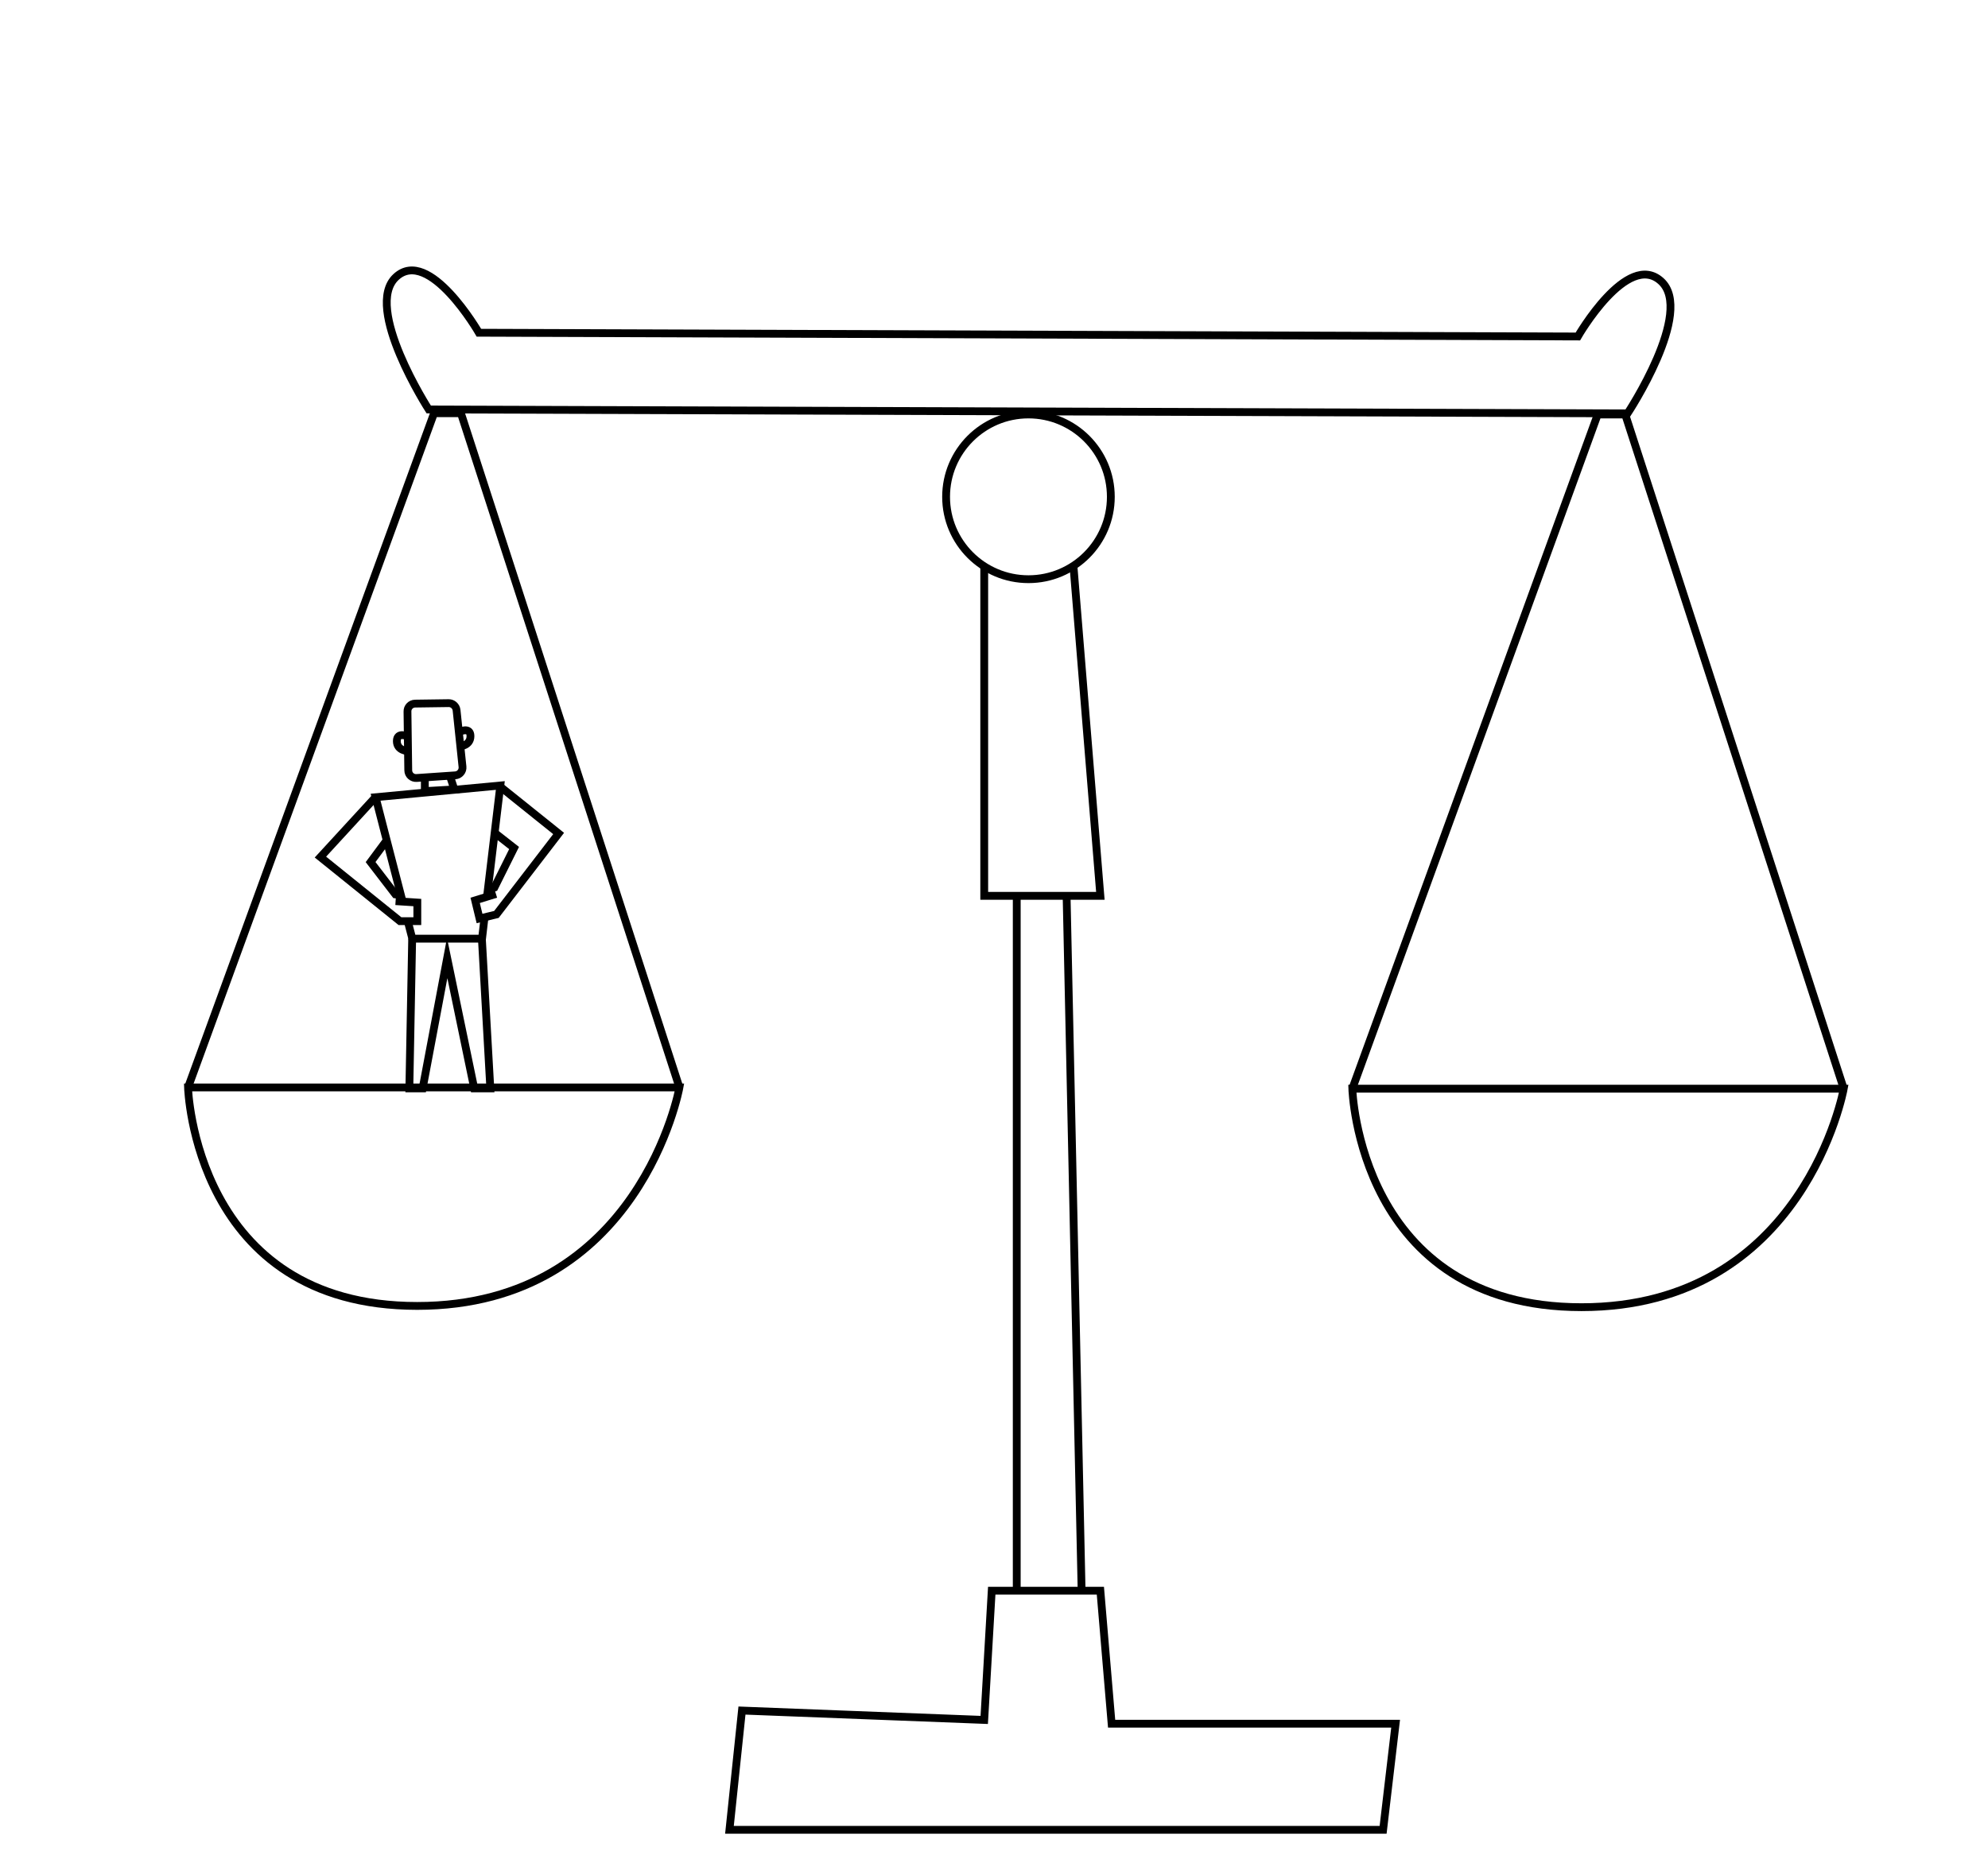 <?xml version="1.0" encoding="utf-8"?>
<!-- Generator: Adobe Illustrator 21.0.0, SVG Export Plug-In . SVG Version: 6.00 Build 0)  -->
<!DOCTYPE svg PUBLIC "-//W3C//DTD SVG 1.0//EN" "http://www.w3.org/TR/2001/REC-SVG-20010904/DTD/svg10.dtd">
<svg version="1.0" id="Layer_1" xmlns="http://www.w3.org/2000/svg" xmlns:xlink="http://www.w3.org/1999/xlink" x="0px" y="0px"
	 width="1271.9px" height="1189.4px" viewBox="0 0 1271.9 1189.4" enable-background="new 0 0 1271.9 1189.4" xml:space="preserve">
<circle fill="none" stroke="#000000" stroke-width="5" stroke-miterlimit="10" cx="658" cy="317.9" r="52.7"/>
<polyline fill="none" stroke="#000000" stroke-width="5" stroke-miterlimit="10" points="629.7,362.3 629.7,573.2 704,573.2 
	686.8,362.3 "/>
<line fill="none" stroke="#000000" stroke-width="5" stroke-miterlimit="10" x1="650.5" y1="573.2" x2="650.5" y2="1017.8"/>
<line fill="none" stroke="#000000" stroke-width="5" stroke-miterlimit="10" x1="682.4" y1="573.2" x2="692" y2="1017.8"/>
<polygon fill="none" stroke="#000000" stroke-width="5" stroke-miterlimit="10" points="634.5,1017.8 704,1017.8 711.2,1102.9 
	892.9,1102.9 884.9,1170.8 466.7,1170.8 474.7,1094.5 629.7,1100.5 "/>
<path fill="none" stroke="#000000" stroke-width="5" stroke-miterlimit="10" d="M306.4,212.9c0,0-31.8-55.2-53-35.7
	s20.9,84.8,20.9,84.8l767,2.5c0,0,43-65,21.4-84.6s-53.2,35.4-53.2,35.4L306.4,212.9z"/>
<path fill="none" stroke="#000000" stroke-width="5" stroke-miterlimit="10" d="M207.2,312.3"/>
<path fill="none" stroke="#000000" stroke-width="5" stroke-miterlimit="10" d="M120.3,695.8h314.4c0,0-25.2,139.8-167.8,139.8
	S120.3,695.8,120.3,695.8z"/>
<polyline fill="none" stroke="#000000" stroke-width="5" stroke-miterlimit="10" points="434.7,695.8 294.9,264.4 277.7,264.4 
	120.3,695.8 "/>
<path fill="none" stroke="#000000" stroke-width="5" stroke-miterlimit="10" d="M865.2,696.6h314.4c0,0-25.2,139.8-167.8,139.8
	S865.2,696.6,865.2,696.6z"/>
<polyline fill="none" stroke="#000000" stroke-width="5" stroke-miterlimit="10" points="1179.6,696.6 1039.8,265.2 1022.2,265.2 
	865.2,696.6 "/>
<path fill="none" stroke="#000000" stroke-width="5" stroke-miterlimit="10" d="M260.7,455.3l0.5,37.6c0,2.9,2.5,5.1,5.3,4.9
	l24.8-1.7c2.8-0.2,4.9-2.7,4.6-5.5l-3.8-36.2c-0.3-2.6-2.5-4.5-5-4.5l-21.6,0.3C262.8,450.3,260.6,452.5,260.7,455.3z"/>
<path fill="none" stroke="#000000" stroke-width="5" stroke-miterlimit="10" d="M260.9,471.2c0,0-7-3.2-7,3c0,6.2,7.1,6.4,7.1,6.4"
	/>
<path fill="none" stroke="#000000" stroke-width="5" stroke-miterlimit="10" d="M294,468.2c0,0,7-3.4,7,2.8c0,6.2-6.9,6.6-6.9,6.6"
	/>
<polyline fill="none" stroke="#000000" stroke-width="5" stroke-miterlimit="10" points="271.8,496.6 271.8,506.2 290.7,505.1 
	287.6,495.8 "/>
<path fill="none" stroke="#000000" stroke-width="5" stroke-miterlimit="10" d="M257.5,576.6c-7-26.8-17.2-66.5-17.2-66.5l79.8-7.5
	c0,0-5.1,42.7-8.6,71.8"/>
<path fill="none" stroke="#000000" stroke-width="5" stroke-miterlimit="10" d="M310,586.9c-1,8.3-1.6,13.7-1.6,13.7h-44.6
	c0,0-1.1-4.3-2.9-11.1"/>
<polyline fill="none" stroke="#000000" stroke-width="5" stroke-miterlimit="10" points="263.7,600.6 261.9,696.4 270.4,696.4 
	286.1,613 303.4,696.4 313.7,696.4 308.3,600.6 "/>
<polyline fill="none" stroke="#000000" stroke-width="5" stroke-miterlimit="10" points="240.2,510.1 205,548.4 255.9,589.4 
	267,589.4 267,577.5 253.1,576.6 "/>
<path fill="none" stroke="#000000" stroke-width="5" stroke-miterlimit="10" d="M247.4,537.7l-10.3,13.9l15.9,20.7
	c0,0,2.8,0.4,3.3,0"/>
<polyline fill="none" stroke="#000000" stroke-width="5" stroke-miterlimit="10" points="320,503.3 357.4,533.3 317.6,585.1 
	306.8,587.7 304,576.1 317.3,572 "/>
<path fill="none" stroke="#000000" stroke-width="5" stroke-miterlimit="10" d="M316.5,532.9l12.4,9.7l-12.6,25.3
	c0,0-3.6,1.1-4.2,0.8"/>
</svg>
